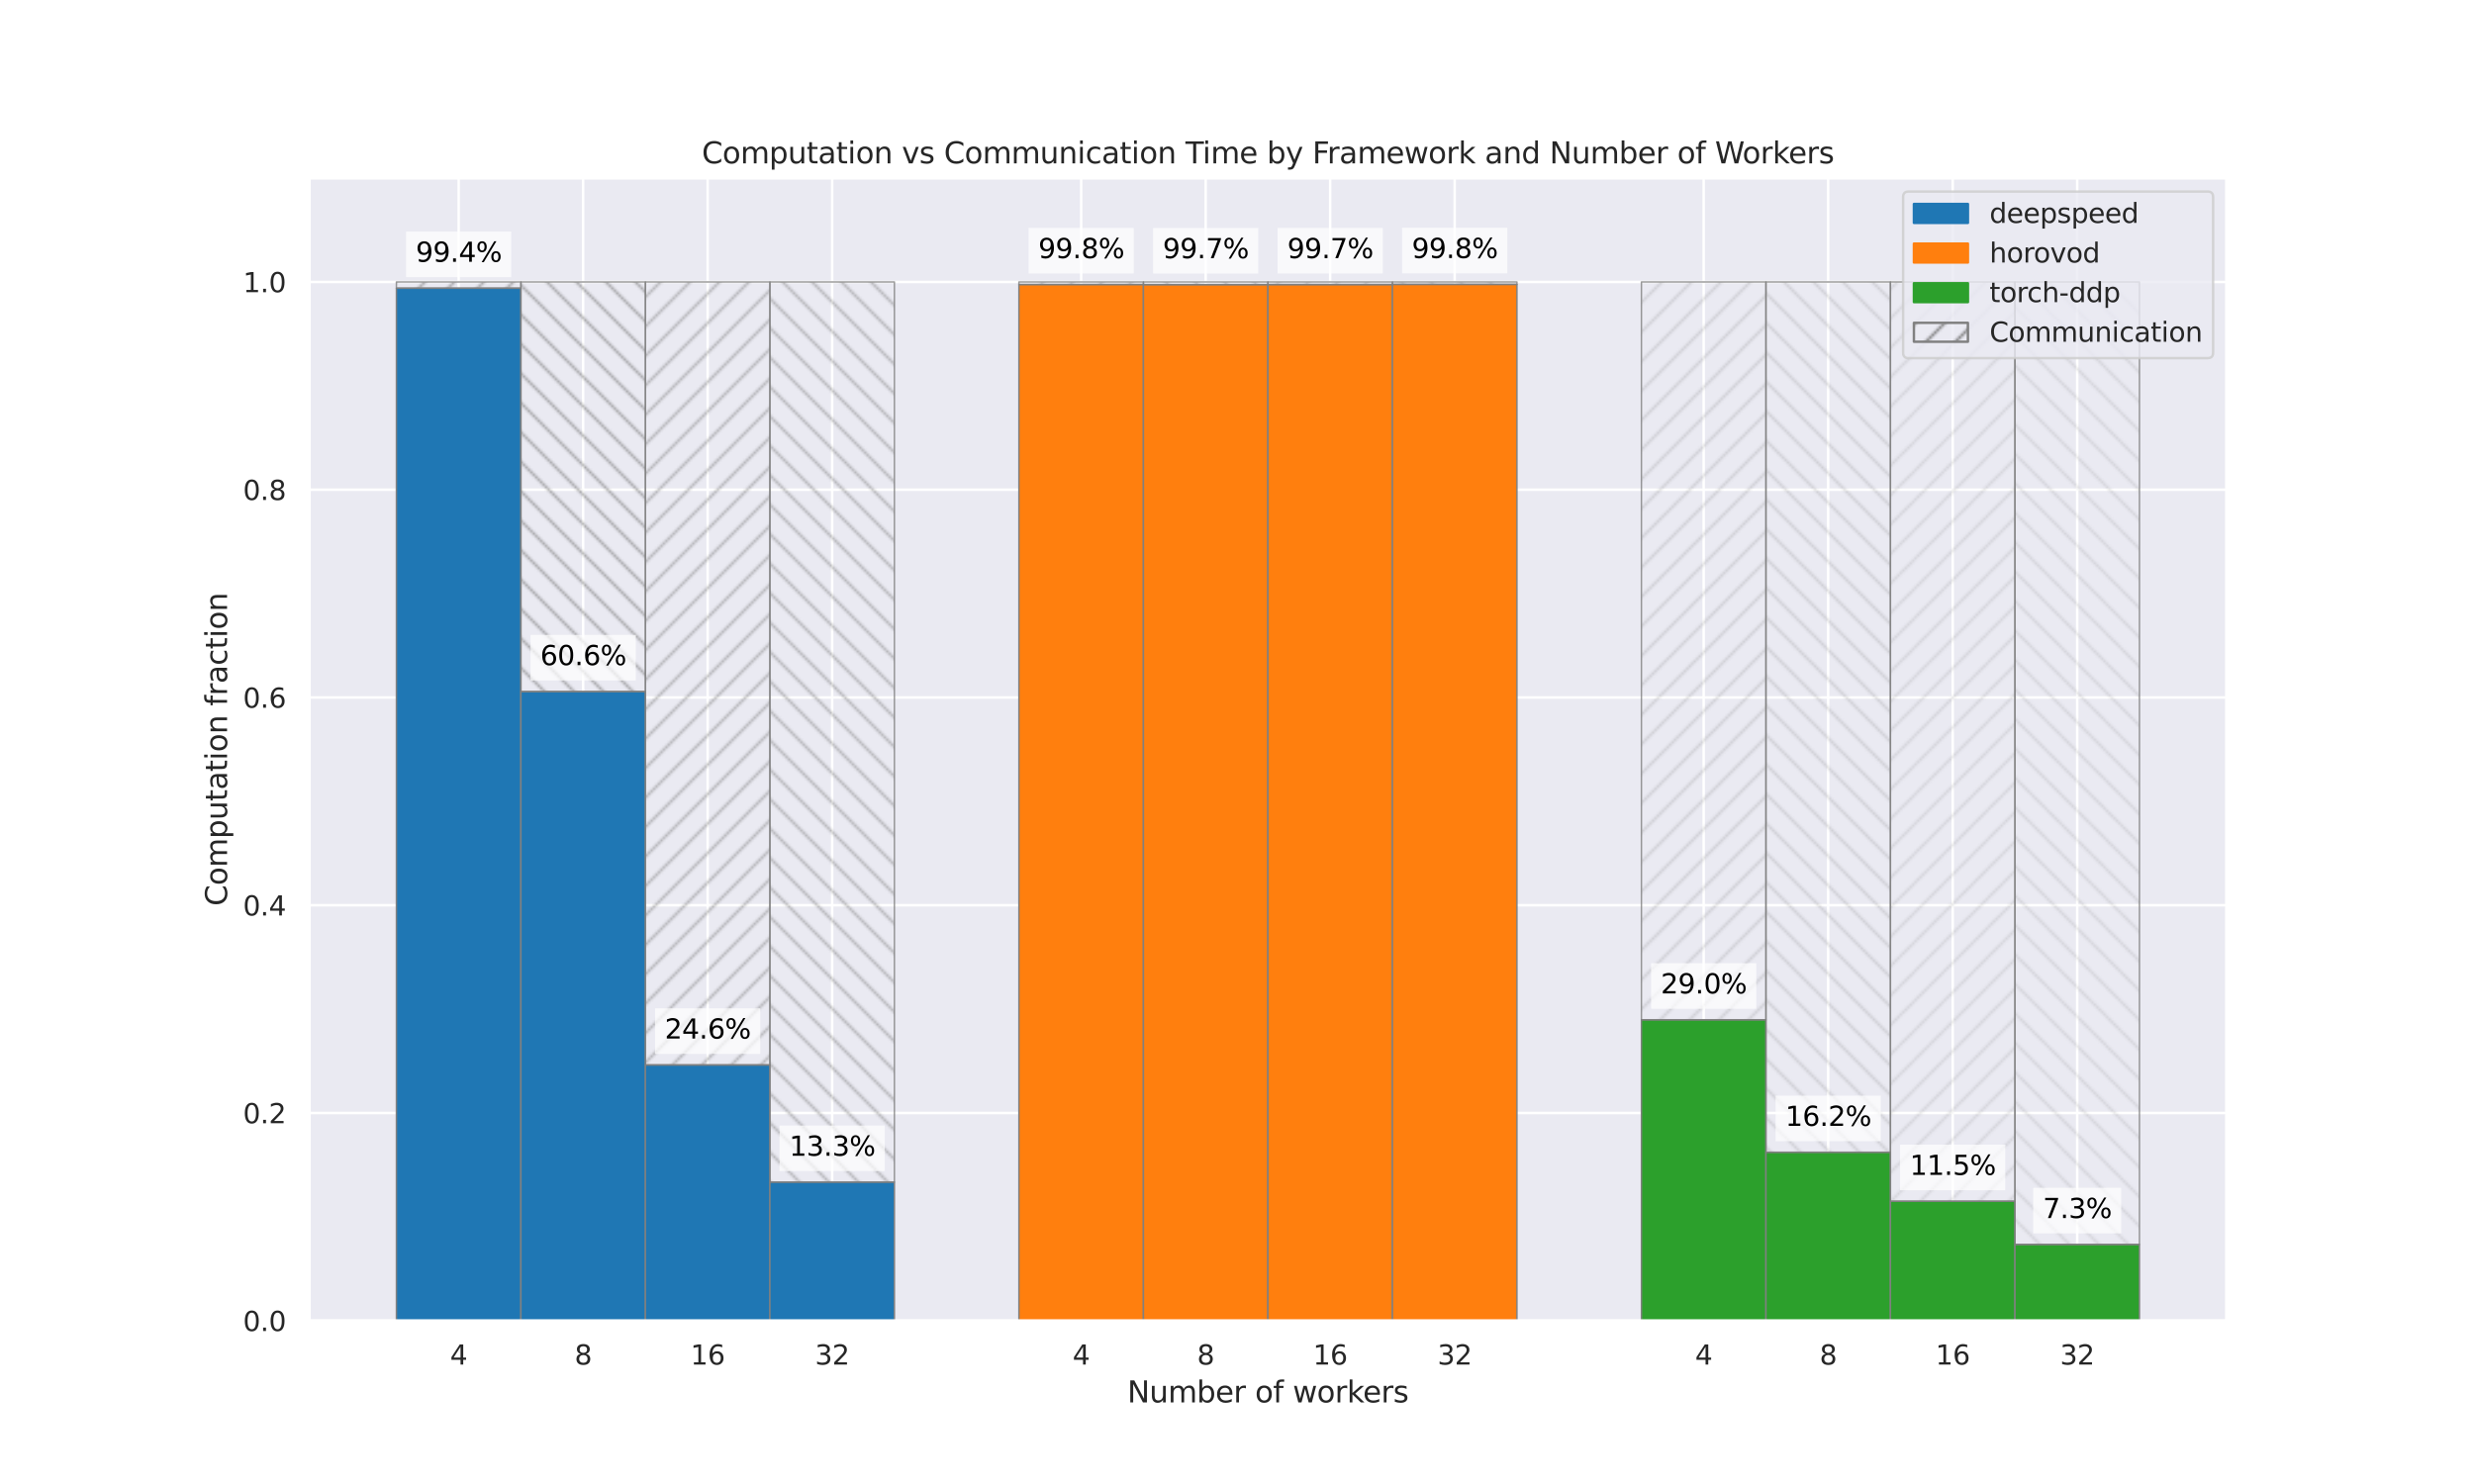 <?xml version="1.0" encoding="utf-8" standalone="no"?>
<!DOCTYPE svg PUBLIC "-//W3C//DTD SVG 1.1//EN"
  "http://www.w3.org/Graphics/SVG/1.1/DTD/svg11.dtd">
<svg xmlns:xlink="http://www.w3.org/1999/xlink" width="1008pt" height="604.8pt" viewBox="0 0 1008 604.8" xmlns="http://www.w3.org/2000/svg" version="1.1">
 <defs>
  <style type="text/css">*{stroke-linejoin: round; stroke-linecap: butt}</style>
 </defs>
 <g id="figure_1">
  <g id="patch_1">
   <path d="M 0 604.8 
L 1008 604.8 
L 1008 0 
L 0 0 
z
" style="fill: #ffffff"/>
  </g>
  <g id="axes_1">
   <g id="patch_2">
    <path d="M 126 538.272 
L 907.2 538.272 
L 907.2 72.576 
L 126 72.576 
z
" style="fill: #eaeaf2"/>
   </g>
   <g id="matplotlib.axis_1">
    <g id="xtick_1">
     <g id="line2d_1">
      <path d="M 186.873 538.272 
L 186.873 72.576 
" clip-path="url(#pf3299a17d9)" style="fill: none; stroke: #ffffff; stroke-linecap: round"/>
     </g>
     <g id="text_1">
      <!-- 4 -->
      <g style="fill: #262626" transform="translate(183.373 556.13) scale(0.11 -0.11)">
       <defs>
        <path id="DejaVuSans-34" d="M 2419 4116 
L 825 1625 
L 2419 1625 
L 2419 4116 
z
M 2253 4666 
L 3047 4666 
L 3047 1625 
L 3713 1625 
L 3713 1100 
L 3047 1100 
L 3047 0 
L 2419 0 
L 2419 1100 
L 313 1100 
L 313 1709 
L 2253 4666 
z
" transform="scale(0.016)"/>
       </defs>
       <use xlink:href="#DejaVuSans-34"/>
      </g>
     </g>
    </g>
    <g id="xtick_2">
     <g id="line2d_2">
      <path d="M 237.6 538.272 
L 237.6 72.576 
" clip-path="url(#pf3299a17d9)" style="fill: none; stroke: #ffffff; stroke-linecap: round"/>
     </g>
     <g id="text_2">
      <!-- 8 -->
      <g style="fill: #262626" transform="translate(234.101 556.13) scale(0.11 -0.11)">
       <defs>
        <path id="DejaVuSans-38" d="M 2034 2216 
Q 1584 2216 1326 1975 
Q 1069 1734 1069 1313 
Q 1069 891 1326 650 
Q 1584 409 2034 409 
Q 2484 409 2743 651 
Q 3003 894 3003 1313 
Q 3003 1734 2745 1975 
Q 2488 2216 2034 2216 
z
M 1403 2484 
Q 997 2584 770 2862 
Q 544 3141 544 3541 
Q 544 4100 942 4425 
Q 1341 4750 2034 4750 
Q 2731 4750 3128 4425 
Q 3525 4100 3525 3541 
Q 3525 3141 3298 2862 
Q 3072 2584 2669 2484 
Q 3125 2378 3379 2068 
Q 3634 1759 3634 1313 
Q 3634 634 3220 271 
Q 2806 -91 2034 -91 
Q 1263 -91 848 271 
Q 434 634 434 1313 
Q 434 1759 690 2068 
Q 947 2378 1403 2484 
z
M 1172 3481 
Q 1172 3119 1398 2916 
Q 1625 2713 2034 2713 
Q 2441 2713 2670 2916 
Q 2900 3119 2900 3481 
Q 2900 3844 2670 4047 
Q 2441 4250 2034 4250 
Q 1625 4250 1398 4047 
Q 1172 3844 1172 3481 
z
" transform="scale(0.016)"/>
       </defs>
       <use xlink:href="#DejaVuSans-38"/>
      </g>
     </g>
    </g>
    <g id="xtick_3">
     <g id="line2d_3">
      <path d="M 288.327 538.272 
L 288.327 72.576 
" clip-path="url(#pf3299a17d9)" style="fill: none; stroke: #ffffff; stroke-linecap: round"/>
     </g>
     <g id="text_3">
      <!-- 16 -->
      <g style="fill: #262626" transform="translate(281.329 556.13) scale(0.11 -0.11)">
       <defs>
        <path id="DejaVuSans-31" d="M 794 531 
L 1825 531 
L 1825 4091 
L 703 3866 
L 703 4441 
L 1819 4666 
L 2450 4666 
L 2450 531 
L 3481 531 
L 3481 0 
L 794 0 
L 794 531 
z
" transform="scale(0.016)"/>
        <path id="DejaVuSans-36" d="M 2113 2584 
Q 1688 2584 1439 2293 
Q 1191 2003 1191 1497 
Q 1191 994 1439 701 
Q 1688 409 2113 409 
Q 2538 409 2786 701 
Q 3034 994 3034 1497 
Q 3034 2003 2786 2293 
Q 2538 2584 2113 2584 
z
M 3366 4563 
L 3366 3988 
Q 3128 4100 2886 4159 
Q 2644 4219 2406 4219 
Q 1781 4219 1451 3797 
Q 1122 3375 1075 2522 
Q 1259 2794 1537 2939 
Q 1816 3084 2150 3084 
Q 2853 3084 3261 2657 
Q 3669 2231 3669 1497 
Q 3669 778 3244 343 
Q 2819 -91 2113 -91 
Q 1303 -91 875 529 
Q 447 1150 447 2328 
Q 447 3434 972 4092 
Q 1497 4750 2381 4750 
Q 2619 4750 2861 4703 
Q 3103 4656 3366 4563 
z
" transform="scale(0.016)"/>
       </defs>
       <use xlink:href="#DejaVuSans-31"/>
       <use xlink:href="#DejaVuSans-36" transform="translate(63.623 0)"/>
      </g>
     </g>
    </g>
    <g id="xtick_4">
     <g id="line2d_4">
      <path d="M 339.055 538.272 
L 339.055 72.576 
" clip-path="url(#pf3299a17d9)" style="fill: none; stroke: #ffffff; stroke-linecap: round"/>
     </g>
     <g id="text_4">
      <!-- 32 -->
      <g style="fill: #262626" transform="translate(332.056 556.13) scale(0.11 -0.11)">
       <defs>
        <path id="DejaVuSans-33" d="M 2597 2516 
Q 3050 2419 3304 2112 
Q 3559 1806 3559 1356 
Q 3559 666 3084 287 
Q 2609 -91 1734 -91 
Q 1441 -91 1130 -33 
Q 819 25 488 141 
L 488 750 
Q 750 597 1062 519 
Q 1375 441 1716 441 
Q 2309 441 2620 675 
Q 2931 909 2931 1356 
Q 2931 1769 2642 2001 
Q 2353 2234 1838 2234 
L 1294 2234 
L 1294 2753 
L 1863 2753 
Q 2328 2753 2575 2939 
Q 2822 3125 2822 3475 
Q 2822 3834 2567 4026 
Q 2313 4219 1838 4219 
Q 1578 4219 1281 4162 
Q 984 4106 628 3988 
L 628 4550 
Q 988 4650 1302 4700 
Q 1616 4750 1894 4750 
Q 2613 4750 3031 4423 
Q 3450 4097 3450 3541 
Q 3450 3153 3228 2886 
Q 3006 2619 2597 2516 
z
" transform="scale(0.016)"/>
        <path id="DejaVuSans-32" d="M 1228 531 
L 3431 531 
L 3431 0 
L 469 0 
L 469 531 
Q 828 903 1448 1529 
Q 2069 2156 2228 2338 
Q 2531 2678 2651 2914 
Q 2772 3150 2772 3378 
Q 2772 3750 2511 3984 
Q 2250 4219 1831 4219 
Q 1534 4219 1204 4116 
Q 875 4013 500 3803 
L 500 4441 
Q 881 4594 1212 4672 
Q 1544 4750 1819 4750 
Q 2544 4750 2975 4387 
Q 3406 4025 3406 3419 
Q 3406 3131 3298 2873 
Q 3191 2616 2906 2266 
Q 2828 2175 2409 1742 
Q 1991 1309 1228 531 
z
" transform="scale(0.016)"/>
       </defs>
       <use xlink:href="#DejaVuSans-33"/>
       <use xlink:href="#DejaVuSans-32" transform="translate(63.623 0)"/>
      </g>
     </g>
    </g>
    <g id="xtick_5">
     <g id="line2d_5">
      <path d="M 440.509 538.272 
L 440.509 72.576 
" clip-path="url(#pf3299a17d9)" style="fill: none; stroke: #ffffff; stroke-linecap: round"/>
     </g>
     <g id="text_5">
      <!-- 4 -->
      <g style="fill: #262626" transform="translate(437.01 556.13) scale(0.11 -0.11)">
       <use xlink:href="#DejaVuSans-34"/>
      </g>
     </g>
    </g>
    <g id="xtick_6">
     <g id="line2d_6">
      <path d="M 491.236 538.272 
L 491.236 72.576 
" clip-path="url(#pf3299a17d9)" style="fill: none; stroke: #ffffff; stroke-linecap: round"/>
     </g>
     <g id="text_6">
      <!-- 8 -->
      <g style="fill: #262626" transform="translate(487.737 556.13) scale(0.11 -0.11)">
       <use xlink:href="#DejaVuSans-38"/>
      </g>
     </g>
    </g>
    <g id="xtick_7">
     <g id="line2d_7">
      <path d="M 541.964 538.272 
L 541.964 72.576 
" clip-path="url(#pf3299a17d9)" style="fill: none; stroke: #ffffff; stroke-linecap: round"/>
     </g>
     <g id="text_7">
      <!-- 16 -->
      <g style="fill: #262626" transform="translate(534.965 556.13) scale(0.11 -0.11)">
       <use xlink:href="#DejaVuSans-31"/>
       <use xlink:href="#DejaVuSans-36" transform="translate(63.623 0)"/>
      </g>
     </g>
    </g>
    <g id="xtick_8">
     <g id="line2d_8">
      <path d="M 592.691 538.272 
L 592.691 72.576 
" clip-path="url(#pf3299a17d9)" style="fill: none; stroke: #ffffff; stroke-linecap: round"/>
     </g>
     <g id="text_8">
      <!-- 32 -->
      <g style="fill: #262626" transform="translate(585.692 556.13) scale(0.11 -0.11)">
       <use xlink:href="#DejaVuSans-33"/>
       <use xlink:href="#DejaVuSans-32" transform="translate(63.623 0)"/>
      </g>
     </g>
    </g>
    <g id="xtick_9">
     <g id="line2d_9">
      <path d="M 694.145 538.272 
L 694.145 72.576 
" clip-path="url(#pf3299a17d9)" style="fill: none; stroke: #ffffff; stroke-linecap: round"/>
     </g>
     <g id="text_9">
      <!-- 4 -->
      <g style="fill: #262626" transform="translate(690.646 556.13) scale(0.11 -0.11)">
       <use xlink:href="#DejaVuSans-34"/>
      </g>
     </g>
    </g>
    <g id="xtick_10">
     <g id="line2d_10">
      <path d="M 744.873 538.272 
L 744.873 72.576 
" clip-path="url(#pf3299a17d9)" style="fill: none; stroke: #ffffff; stroke-linecap: round"/>
     </g>
     <g id="text_10">
      <!-- 8 -->
      <g style="fill: #262626" transform="translate(741.373 556.13) scale(0.11 -0.11)">
       <use xlink:href="#DejaVuSans-38"/>
      </g>
     </g>
    </g>
    <g id="xtick_11">
     <g id="line2d_11">
      <path d="M 795.6 538.272 
L 795.6 72.576 
" clip-path="url(#pf3299a17d9)" style="fill: none; stroke: #ffffff; stroke-linecap: round"/>
     </g>
     <g id="text_11">
      <!-- 16 -->
      <g style="fill: #262626" transform="translate(788.601 556.13) scale(0.11 -0.11)">
       <use xlink:href="#DejaVuSans-31"/>
       <use xlink:href="#DejaVuSans-36" transform="translate(63.623 0)"/>
      </g>
     </g>
    </g>
    <g id="xtick_12">
     <g id="line2d_12">
      <path d="M 846.327 538.272 
L 846.327 72.576 
" clip-path="url(#pf3299a17d9)" style="fill: none; stroke: #ffffff; stroke-linecap: round"/>
     </g>
     <g id="text_12">
      <!-- 32 -->
      <g style="fill: #262626" transform="translate(839.329 556.13) scale(0.11 -0.11)">
       <use xlink:href="#DejaVuSans-33"/>
       <use xlink:href="#DejaVuSans-32" transform="translate(63.623 0)"/>
      </g>
     </g>
    </g>
    <g id="text_13">
     <!-- Number of workers -->
     <g style="fill: #262626" transform="translate(459.314 571.536) scale(0.12 -0.12)">
      <defs>
       <path id="DejaVuSans-4e" d="M 628 4666 
L 1478 4666 
L 3547 763 
L 3547 4666 
L 4159 4666 
L 4159 0 
L 3309 0 
L 1241 3903 
L 1241 0 
L 628 0 
L 628 4666 
z
" transform="scale(0.016)"/>
       <path id="DejaVuSans-75" d="M 544 1381 
L 544 3500 
L 1119 3500 
L 1119 1403 
Q 1119 906 1312 657 
Q 1506 409 1894 409 
Q 2359 409 2629 706 
Q 2900 1003 2900 1516 
L 2900 3500 
L 3475 3500 
L 3475 0 
L 2900 0 
L 2900 538 
Q 2691 219 2414 64 
Q 2138 -91 1772 -91 
Q 1169 -91 856 284 
Q 544 659 544 1381 
z
M 1991 3584 
L 1991 3584 
z
" transform="scale(0.016)"/>
       <path id="DejaVuSans-6d" d="M 3328 2828 
Q 3544 3216 3844 3400 
Q 4144 3584 4550 3584 
Q 5097 3584 5394 3201 
Q 5691 2819 5691 2113 
L 5691 0 
L 5113 0 
L 5113 2094 
Q 5113 2597 4934 2840 
Q 4756 3084 4391 3084 
Q 3944 3084 3684 2787 
Q 3425 2491 3425 1978 
L 3425 0 
L 2847 0 
L 2847 2094 
Q 2847 2600 2669 2842 
Q 2491 3084 2119 3084 
Q 1678 3084 1418 2786 
Q 1159 2488 1159 1978 
L 1159 0 
L 581 0 
L 581 3500 
L 1159 3500 
L 1159 2956 
Q 1356 3278 1631 3431 
Q 1906 3584 2284 3584 
Q 2666 3584 2933 3390 
Q 3200 3197 3328 2828 
z
" transform="scale(0.016)"/>
       <path id="DejaVuSans-62" d="M 3116 1747 
Q 3116 2381 2855 2742 
Q 2594 3103 2138 3103 
Q 1681 3103 1420 2742 
Q 1159 2381 1159 1747 
Q 1159 1113 1420 752 
Q 1681 391 2138 391 
Q 2594 391 2855 752 
Q 3116 1113 3116 1747 
z
M 1159 2969 
Q 1341 3281 1617 3432 
Q 1894 3584 2278 3584 
Q 2916 3584 3314 3078 
Q 3713 2572 3713 1747 
Q 3713 922 3314 415 
Q 2916 -91 2278 -91 
Q 1894 -91 1617 61 
Q 1341 213 1159 525 
L 1159 0 
L 581 0 
L 581 4863 
L 1159 4863 
L 1159 2969 
z
" transform="scale(0.016)"/>
       <path id="DejaVuSans-65" d="M 3597 1894 
L 3597 1613 
L 953 1613 
Q 991 1019 1311 708 
Q 1631 397 2203 397 
Q 2534 397 2845 478 
Q 3156 559 3463 722 
L 3463 178 
Q 3153 47 2828 -22 
Q 2503 -91 2169 -91 
Q 1331 -91 842 396 
Q 353 884 353 1716 
Q 353 2575 817 3079 
Q 1281 3584 2069 3584 
Q 2775 3584 3186 3129 
Q 3597 2675 3597 1894 
z
M 3022 2063 
Q 3016 2534 2758 2815 
Q 2500 3097 2075 3097 
Q 1594 3097 1305 2825 
Q 1016 2553 972 2059 
L 3022 2063 
z
" transform="scale(0.016)"/>
       <path id="DejaVuSans-72" d="M 2631 2963 
Q 2534 3019 2420 3045 
Q 2306 3072 2169 3072 
Q 1681 3072 1420 2755 
Q 1159 2438 1159 1844 
L 1159 0 
L 581 0 
L 581 3500 
L 1159 3500 
L 1159 2956 
Q 1341 3275 1631 3429 
Q 1922 3584 2338 3584 
Q 2397 3584 2469 3576 
Q 2541 3569 2628 3553 
L 2631 2963 
z
" transform="scale(0.016)"/>
       <path id="DejaVuSans-20" transform="scale(0.016)"/>
       <path id="DejaVuSans-6f" d="M 1959 3097 
Q 1497 3097 1228 2736 
Q 959 2375 959 1747 
Q 959 1119 1226 758 
Q 1494 397 1959 397 
Q 2419 397 2687 759 
Q 2956 1122 2956 1747 
Q 2956 2369 2687 2733 
Q 2419 3097 1959 3097 
z
M 1959 3584 
Q 2709 3584 3137 3096 
Q 3566 2609 3566 1747 
Q 3566 888 3137 398 
Q 2709 -91 1959 -91 
Q 1206 -91 779 398 
Q 353 888 353 1747 
Q 353 2609 779 3096 
Q 1206 3584 1959 3584 
z
" transform="scale(0.016)"/>
       <path id="DejaVuSans-66" d="M 2375 4863 
L 2375 4384 
L 1825 4384 
Q 1516 4384 1395 4259 
Q 1275 4134 1275 3809 
L 1275 3500 
L 2222 3500 
L 2222 3053 
L 1275 3053 
L 1275 0 
L 697 0 
L 697 3053 
L 147 3053 
L 147 3500 
L 697 3500 
L 697 3744 
Q 697 4328 969 4595 
Q 1241 4863 1831 4863 
L 2375 4863 
z
" transform="scale(0.016)"/>
       <path id="DejaVuSans-77" d="M 269 3500 
L 844 3500 
L 1563 769 
L 2278 3500 
L 2956 3500 
L 3675 769 
L 4391 3500 
L 4966 3500 
L 4050 0 
L 3372 0 
L 2619 2869 
L 1863 0 
L 1184 0 
L 269 3500 
z
" transform="scale(0.016)"/>
       <path id="DejaVuSans-6b" d="M 581 4863 
L 1159 4863 
L 1159 1991 
L 2875 3500 
L 3609 3500 
L 1753 1863 
L 3688 0 
L 2938 0 
L 1159 1709 
L 1159 0 
L 581 0 
L 581 4863 
z
" transform="scale(0.016)"/>
       <path id="DejaVuSans-73" d="M 2834 3397 
L 2834 2853 
Q 2591 2978 2328 3040 
Q 2066 3103 1784 3103 
Q 1356 3103 1142 2972 
Q 928 2841 928 2578 
Q 928 2378 1081 2264 
Q 1234 2150 1697 2047 
L 1894 2003 
Q 2506 1872 2764 1633 
Q 3022 1394 3022 966 
Q 3022 478 2636 193 
Q 2250 -91 1575 -91 
Q 1294 -91 989 -36 
Q 684 19 347 128 
L 347 722 
Q 666 556 975 473 
Q 1284 391 1588 391 
Q 1994 391 2212 530 
Q 2431 669 2431 922 
Q 2431 1156 2273 1281 
Q 2116 1406 1581 1522 
L 1381 1569 
Q 847 1681 609 1914 
Q 372 2147 372 2553 
Q 372 3047 722 3315 
Q 1072 3584 1716 3584 
Q 2034 3584 2315 3537 
Q 2597 3491 2834 3397 
z
" transform="scale(0.016)"/>
      </defs>
      <use xlink:href="#DejaVuSans-4e"/>
      <use xlink:href="#DejaVuSans-75" transform="translate(74.805 0)"/>
      <use xlink:href="#DejaVuSans-6d" transform="translate(138.184 0)"/>
      <use xlink:href="#DejaVuSans-62" transform="translate(235.596 0)"/>
      <use xlink:href="#DejaVuSans-65" transform="translate(299.072 0)"/>
      <use xlink:href="#DejaVuSans-72" transform="translate(360.596 0)"/>
      <use xlink:href="#DejaVuSans-20" transform="translate(401.709 0)"/>
      <use xlink:href="#DejaVuSans-6f" transform="translate(433.496 0)"/>
      <use xlink:href="#DejaVuSans-66" transform="translate(494.678 0)"/>
      <use xlink:href="#DejaVuSans-20" transform="translate(529.883 0)"/>
      <use xlink:href="#DejaVuSans-77" transform="translate(561.67 0)"/>
      <use xlink:href="#DejaVuSans-6f" transform="translate(643.457 0)"/>
      <use xlink:href="#DejaVuSans-72" transform="translate(704.639 0)"/>
      <use xlink:href="#DejaVuSans-6b" transform="translate(745.752 0)"/>
      <use xlink:href="#DejaVuSans-65" transform="translate(800.037 0)"/>
      <use xlink:href="#DejaVuSans-72" transform="translate(861.561 0)"/>
      <use xlink:href="#DejaVuSans-73" transform="translate(902.674 0)"/>
     </g>
    </g>
   </g>
   <g id="matplotlib.axis_2">
    <g id="ytick_1">
     <g id="line2d_13">
      <path d="M 126 538.272 
L 907.2 538.272 
" clip-path="url(#pf3299a17d9)" style="fill: none; stroke: #ffffff; stroke-linecap: round"/>
     </g>
     <g id="text_14">
      <!-- 0.0 -->
      <g style="fill: #262626" transform="translate(99.007 542.451) scale(0.11 -0.11)">
       <defs>
        <path id="DejaVuSans-30" d="M 2034 4250 
Q 1547 4250 1301 3770 
Q 1056 3291 1056 2328 
Q 1056 1369 1301 889 
Q 1547 409 2034 409 
Q 2525 409 2770 889 
Q 3016 1369 3016 2328 
Q 3016 3291 2770 3770 
Q 2525 4250 2034 4250 
z
M 2034 4750 
Q 2819 4750 3233 4129 
Q 3647 3509 3647 2328 
Q 3647 1150 3233 529 
Q 2819 -91 2034 -91 
Q 1250 -91 836 529 
Q 422 1150 422 2328 
Q 422 3509 836 4129 
Q 1250 4750 2034 4750 
z
" transform="scale(0.016)"/>
        <path id="DejaVuSans-2e" d="M 684 794 
L 1344 794 
L 1344 0 
L 684 0 
L 684 794 
z
" transform="scale(0.016)"/>
       </defs>
       <use xlink:href="#DejaVuSans-30"/>
       <use xlink:href="#DejaVuSans-2e" transform="translate(63.623 0)"/>
       <use xlink:href="#DejaVuSans-30" transform="translate(95.41 0)"/>
      </g>
     </g>
    </g>
    <g id="ytick_2">
     <g id="line2d_14">
      <path d="M 126 453.6 
L 907.2 453.6 
" clip-path="url(#pf3299a17d9)" style="fill: none; stroke: #ffffff; stroke-linecap: round"/>
     </g>
     <g id="text_15">
      <!-- 0.2 -->
      <g style="fill: #262626" transform="translate(99.007 457.779) scale(0.11 -0.11)">
       <use xlink:href="#DejaVuSans-30"/>
       <use xlink:href="#DejaVuSans-2e" transform="translate(63.623 0)"/>
       <use xlink:href="#DejaVuSans-32" transform="translate(95.41 0)"/>
      </g>
     </g>
    </g>
    <g id="ytick_3">
     <g id="line2d_15">
      <path d="M 126 368.928 
L 907.2 368.928 
" clip-path="url(#pf3299a17d9)" style="fill: none; stroke: #ffffff; stroke-linecap: round"/>
     </g>
     <g id="text_16">
      <!-- 0.4 -->
      <g style="fill: #262626" transform="translate(99.007 373.107) scale(0.11 -0.11)">
       <use xlink:href="#DejaVuSans-30"/>
       <use xlink:href="#DejaVuSans-2e" transform="translate(63.623 0)"/>
       <use xlink:href="#DejaVuSans-34" transform="translate(95.41 0)"/>
      </g>
     </g>
    </g>
    <g id="ytick_4">
     <g id="line2d_16">
      <path d="M 126 284.256 
L 907.2 284.256 
" clip-path="url(#pf3299a17d9)" style="fill: none; stroke: #ffffff; stroke-linecap: round"/>
     </g>
     <g id="text_17">
      <!-- 0.6 -->
      <g style="fill: #262626" transform="translate(99.007 288.435) scale(0.11 -0.11)">
       <use xlink:href="#DejaVuSans-30"/>
       <use xlink:href="#DejaVuSans-2e" transform="translate(63.623 0)"/>
       <use xlink:href="#DejaVuSans-36" transform="translate(95.41 0)"/>
      </g>
     </g>
    </g>
    <g id="ytick_5">
     <g id="line2d_17">
      <path d="M 126 199.584 
L 907.2 199.584 
" clip-path="url(#pf3299a17d9)" style="fill: none; stroke: #ffffff; stroke-linecap: round"/>
     </g>
     <g id="text_18">
      <!-- 0.8 -->
      <g style="fill: #262626" transform="translate(99.007 203.763) scale(0.11 -0.11)">
       <use xlink:href="#DejaVuSans-30"/>
       <use xlink:href="#DejaVuSans-2e" transform="translate(63.623 0)"/>
       <use xlink:href="#DejaVuSans-38" transform="translate(95.41 0)"/>
      </g>
     </g>
    </g>
    <g id="ytick_6">
     <g id="line2d_18">
      <path d="M 126 114.912 
L 907.2 114.912 
" clip-path="url(#pf3299a17d9)" style="fill: none; stroke: #ffffff; stroke-linecap: round"/>
     </g>
     <g id="text_19">
      <!-- 1.0 -->
      <g style="fill: #262626" transform="translate(99.007 119.091) scale(0.11 -0.11)">
       <use xlink:href="#DejaVuSans-31"/>
       <use xlink:href="#DejaVuSans-2e" transform="translate(63.623 0)"/>
       <use xlink:href="#DejaVuSans-30" transform="translate(95.41 0)"/>
      </g>
     </g>
    </g>
    <g id="text_20">
     <!-- Computation fraction -->
     <g style="fill: #262626" transform="translate(92.511 369.217) rotate(-90) scale(0.12 -0.12)">
      <defs>
       <path id="DejaVuSans-43" d="M 4122 4306 
L 4122 3641 
Q 3803 3938 3442 4084 
Q 3081 4231 2675 4231 
Q 1875 4231 1450 3742 
Q 1025 3253 1025 2328 
Q 1025 1406 1450 917 
Q 1875 428 2675 428 
Q 3081 428 3442 575 
Q 3803 722 4122 1019 
L 4122 359 
Q 3791 134 3420 21 
Q 3050 -91 2638 -91 
Q 1578 -91 968 557 
Q 359 1206 359 2328 
Q 359 3453 968 4101 
Q 1578 4750 2638 4750 
Q 3056 4750 3426 4639 
Q 3797 4528 4122 4306 
z
" transform="scale(0.016)"/>
       <path id="DejaVuSans-70" d="M 1159 525 
L 1159 -1331 
L 581 -1331 
L 581 3500 
L 1159 3500 
L 1159 2969 
Q 1341 3281 1617 3432 
Q 1894 3584 2278 3584 
Q 2916 3584 3314 3078 
Q 3713 2572 3713 1747 
Q 3713 922 3314 415 
Q 2916 -91 2278 -91 
Q 1894 -91 1617 61 
Q 1341 213 1159 525 
z
M 3116 1747 
Q 3116 2381 2855 2742 
Q 2594 3103 2138 3103 
Q 1681 3103 1420 2742 
Q 1159 2381 1159 1747 
Q 1159 1113 1420 752 
Q 1681 391 2138 391 
Q 2594 391 2855 752 
Q 3116 1113 3116 1747 
z
" transform="scale(0.016)"/>
       <path id="DejaVuSans-74" d="M 1172 4494 
L 1172 3500 
L 2356 3500 
L 2356 3053 
L 1172 3053 
L 1172 1153 
Q 1172 725 1289 603 
Q 1406 481 1766 481 
L 2356 481 
L 2356 0 
L 1766 0 
Q 1100 0 847 248 
Q 594 497 594 1153 
L 594 3053 
L 172 3053 
L 172 3500 
L 594 3500 
L 594 4494 
L 1172 4494 
z
" transform="scale(0.016)"/>
       <path id="DejaVuSans-61" d="M 2194 1759 
Q 1497 1759 1228 1600 
Q 959 1441 959 1056 
Q 959 750 1161 570 
Q 1363 391 1709 391 
Q 2188 391 2477 730 
Q 2766 1069 2766 1631 
L 2766 1759 
L 2194 1759 
z
M 3341 1997 
L 3341 0 
L 2766 0 
L 2766 531 
Q 2569 213 2275 61 
Q 1981 -91 1556 -91 
Q 1019 -91 701 211 
Q 384 513 384 1019 
Q 384 1609 779 1909 
Q 1175 2209 1959 2209 
L 2766 2209 
L 2766 2266 
Q 2766 2663 2505 2880 
Q 2244 3097 1772 3097 
Q 1472 3097 1187 3025 
Q 903 2953 641 2809 
L 641 3341 
Q 956 3463 1253 3523 
Q 1550 3584 1831 3584 
Q 2591 3584 2966 3190 
Q 3341 2797 3341 1997 
z
" transform="scale(0.016)"/>
       <path id="DejaVuSans-69" d="M 603 3500 
L 1178 3500 
L 1178 0 
L 603 0 
L 603 3500 
z
M 603 4863 
L 1178 4863 
L 1178 4134 
L 603 4134 
L 603 4863 
z
" transform="scale(0.016)"/>
       <path id="DejaVuSans-6e" d="M 3513 2113 
L 3513 0 
L 2938 0 
L 2938 2094 
Q 2938 2591 2744 2837 
Q 2550 3084 2163 3084 
Q 1697 3084 1428 2787 
Q 1159 2491 1159 1978 
L 1159 0 
L 581 0 
L 581 3500 
L 1159 3500 
L 1159 2956 
Q 1366 3272 1645 3428 
Q 1925 3584 2291 3584 
Q 2894 3584 3203 3211 
Q 3513 2838 3513 2113 
z
" transform="scale(0.016)"/>
       <path id="DejaVuSans-63" d="M 3122 3366 
L 3122 2828 
Q 2878 2963 2633 3030 
Q 2388 3097 2138 3097 
Q 1578 3097 1268 2742 
Q 959 2388 959 1747 
Q 959 1106 1268 751 
Q 1578 397 2138 397 
Q 2388 397 2633 464 
Q 2878 531 3122 666 
L 3122 134 
Q 2881 22 2623 -34 
Q 2366 -91 2075 -91 
Q 1284 -91 818 406 
Q 353 903 353 1747 
Q 353 2603 823 3093 
Q 1294 3584 2113 3584 
Q 2378 3584 2631 3529 
Q 2884 3475 3122 3366 
z
" transform="scale(0.016)"/>
      </defs>
      <use xlink:href="#DejaVuSans-43"/>
      <use xlink:href="#DejaVuSans-6f" transform="translate(69.824 0)"/>
      <use xlink:href="#DejaVuSans-6d" transform="translate(131.006 0)"/>
      <use xlink:href="#DejaVuSans-70" transform="translate(228.418 0)"/>
      <use xlink:href="#DejaVuSans-75" transform="translate(291.895 0)"/>
      <use xlink:href="#DejaVuSans-74" transform="translate(355.273 0)"/>
      <use xlink:href="#DejaVuSans-61" transform="translate(394.482 0)"/>
      <use xlink:href="#DejaVuSans-74" transform="translate(455.762 0)"/>
      <use xlink:href="#DejaVuSans-69" transform="translate(494.971 0)"/>
      <use xlink:href="#DejaVuSans-6f" transform="translate(522.754 0)"/>
      <use xlink:href="#DejaVuSans-6e" transform="translate(583.936 0)"/>
      <use xlink:href="#DejaVuSans-20" transform="translate(647.314 0)"/>
      <use xlink:href="#DejaVuSans-66" transform="translate(679.102 0)"/>
      <use xlink:href="#DejaVuSans-72" transform="translate(714.307 0)"/>
      <use xlink:href="#DejaVuSans-61" transform="translate(755.42 0)"/>
      <use xlink:href="#DejaVuSans-63" transform="translate(816.699 0)"/>
      <use xlink:href="#DejaVuSans-74" transform="translate(871.68 0)"/>
      <use xlink:href="#DejaVuSans-69" transform="translate(910.889 0)"/>
      <use xlink:href="#DejaVuSans-6f" transform="translate(938.672 0)"/>
      <use xlink:href="#DejaVuSans-6e" transform="translate(999.854 0)"/>
     </g>
    </g>
   </g>
   <g id="patch_3">
    <path d="M 161.509 538.272 
L 212.236 538.272 
L 212.236 117.449 
L 161.509 117.449 
z
" clip-path="url(#pf3299a17d9)" style="fill: #1f77b4; stroke: #808080; stroke-width: 0.6; stroke-linejoin: miter"/>
   </g>
   <g id="patch_4">
    <path d="M 161.509 117.449 
L 212.236 117.449 
L 212.236 114.912 
L 161.509 114.912 
z
" clip-path="url(#pf3299a17d9)" style="fill: url(#hc0fafb3826); opacity: 0.8; stroke: #808080; stroke-width: 0.6; stroke-linejoin: miter"/>
   </g>
   <g id="patch_5">
    <path d="M 212.236 538.272 
L 262.964 538.272 
L 262.964 281.828 
L 212.236 281.828 
z
" clip-path="url(#pf3299a17d9)" style="fill: #1f77b4; stroke: #808080; stroke-width: 0.6; stroke-linejoin: miter"/>
   </g>
   <g id="patch_6">
    <path d="M 212.236 281.828 
L 262.964 281.828 
L 262.964 114.912 
L 212.236 114.912 
z
" clip-path="url(#pf3299a17d9)" style="fill: url(#hc7e9fa22f5); opacity: 0.8; stroke: #808080; stroke-width: 0.6; stroke-linejoin: miter"/>
   </g>
   <g id="patch_7">
    <path d="M 262.964 538.272 
L 313.691 538.272 
L 313.691 434.015 
L 262.964 434.015 
z
" clip-path="url(#pf3299a17d9)" style="fill: #1f77b4; stroke: #808080; stroke-width: 0.6; stroke-linejoin: miter"/>
   </g>
   <g id="patch_8">
    <path d="M 262.964 434.015 
L 313.691 434.015 
L 313.691 114.912 
L 262.964 114.912 
z
" clip-path="url(#pf3299a17d9)" style="fill: url(#hc0fafb3826); opacity: 0.8; stroke: #808080; stroke-width: 0.6; stroke-linejoin: miter"/>
   </g>
   <g id="patch_9">
    <path d="M 313.691 538.272 
L 364.418 538.272 
L 364.418 481.778 
L 313.691 481.778 
z
" clip-path="url(#pf3299a17d9)" style="fill: #1f77b4; stroke: #808080; stroke-width: 0.6; stroke-linejoin: miter"/>
   </g>
   <g id="patch_10">
    <path d="M 313.691 481.778 
L 364.418 481.778 
L 364.418 114.912 
L 313.691 114.912 
z
" clip-path="url(#pf3299a17d9)" style="fill: url(#hc7e9fa22f5); opacity: 0.8; stroke: #808080; stroke-width: 0.6; stroke-linejoin: miter"/>
   </g>
   <g id="patch_11">
    <path d="M 415.145 538.272 
L 465.873 538.272 
L 465.873 115.967 
L 415.145 115.967 
z
" clip-path="url(#pf3299a17d9)" style="fill: #ff7f0e; stroke: #808080; stroke-width: 0.6; stroke-linejoin: miter"/>
   </g>
   <g id="patch_12">
    <path d="M 415.145 115.967 
L 465.873 115.967 
L 465.873 114.912 
L 415.145 114.912 
z
" clip-path="url(#pf3299a17d9)" style="fill: url(#hc0fafb3826); opacity: 0.8; stroke: #808080; stroke-width: 0.6; stroke-linejoin: miter"/>
   </g>
   <g id="patch_13">
    <path d="M 465.873 538.272 
L 516.6 538.272 
L 516.6 115.999 
L 465.873 115.999 
z
" clip-path="url(#pf3299a17d9)" style="fill: #ff7f0e; stroke: #808080; stroke-width: 0.6; stroke-linejoin: miter"/>
   </g>
   <g id="patch_14">
    <path d="M 465.873 115.999 
L 516.6 115.999 
L 516.6 114.912 
L 465.873 114.912 
z
" clip-path="url(#pf3299a17d9)" style="fill: url(#hc7e9fa22f5); opacity: 0.8; stroke: #808080; stroke-width: 0.6; stroke-linejoin: miter"/>
   </g>
   <g id="patch_15">
    <path d="M 516.6 538.272 
L 567.327 538.272 
L 567.327 115.972 
L 516.6 115.972 
z
" clip-path="url(#pf3299a17d9)" style="fill: #ff7f0e; stroke: #808080; stroke-width: 0.6; stroke-linejoin: miter"/>
   </g>
   <g id="patch_16">
    <path d="M 516.6 115.972 
L 567.327 115.972 
L 567.327 114.912 
L 516.6 114.912 
z
" clip-path="url(#pf3299a17d9)" style="fill: url(#hc0fafb3826); opacity: 0.8; stroke: #808080; stroke-width: 0.6; stroke-linejoin: miter"/>
   </g>
   <g id="patch_17">
    <path d="M 567.327 538.272 
L 618.055 538.272 
L 618.055 115.914 
L 567.327 115.914 
z
" clip-path="url(#pf3299a17d9)" style="fill: #ff7f0e; stroke: #808080; stroke-width: 0.6; stroke-linejoin: miter"/>
   </g>
   <g id="patch_18">
    <path d="M 567.327 115.914 
L 618.055 115.914 
L 618.055 114.912 
L 567.327 114.912 
z
" clip-path="url(#pf3299a17d9)" style="fill: url(#hc7e9fa22f5); opacity: 0.8; stroke: #808080; stroke-width: 0.6; stroke-linejoin: miter"/>
   </g>
   <g id="patch_19">
    <path d="M 668.782 538.272 
L 719.509 538.272 
L 719.509 415.629 
L 668.782 415.629 
z
" clip-path="url(#pf3299a17d9)" style="fill: #2ca02c; stroke: #808080; stroke-width: 0.6; stroke-linejoin: miter"/>
   </g>
   <g id="patch_20">
    <path d="M 668.782 415.629 
L 719.509 415.629 
L 719.509 114.912 
L 668.782 114.912 
z
" clip-path="url(#pf3299a17d9)" style="fill: url(#hc0fafb3826); opacity: 0.8; stroke: #808080; stroke-width: 0.6; stroke-linejoin: miter"/>
   </g>
   <g id="patch_21">
    <path d="M 719.509 538.272 
L 770.236 538.272 
L 770.236 469.597 
L 719.509 469.597 
z
" clip-path="url(#pf3299a17d9)" style="fill: #2ca02c; stroke: #808080; stroke-width: 0.6; stroke-linejoin: miter"/>
   </g>
   <g id="patch_22">
    <path d="M 719.509 469.597 
L 770.236 469.597 
L 770.236 114.912 
L 719.509 114.912 
z
" clip-path="url(#pf3299a17d9)" style="fill: url(#hc7e9fa22f5); opacity: 0.8; stroke: #808080; stroke-width: 0.6; stroke-linejoin: miter"/>
   </g>
   <g id="patch_23">
    <path d="M 770.236 538.272 
L 820.964 538.272 
L 820.964 489.577 
L 770.236 489.577 
z
" clip-path="url(#pf3299a17d9)" style="fill: #2ca02c; stroke: #808080; stroke-width: 0.6; stroke-linejoin: miter"/>
   </g>
   <g id="patch_24">
    <path d="M 770.236 489.577 
L 820.964 489.577 
L 820.964 114.912 
L 770.236 114.912 
z
" clip-path="url(#pf3299a17d9)" style="fill: url(#hc0fafb3826); opacity: 0.8; stroke: #808080; stroke-width: 0.6; stroke-linejoin: miter"/>
   </g>
   <g id="patch_25">
    <path d="M 820.964 538.272 
L 871.691 538.272 
L 871.691 507.167 
L 820.964 507.167 
z
" clip-path="url(#pf3299a17d9)" style="fill: #2ca02c; stroke: #808080; stroke-width: 0.6; stroke-linejoin: miter"/>
   </g>
   <g id="patch_26">
    <path d="M 820.964 507.167 
L 871.691 507.167 
L 871.691 114.912 
L 820.964 114.912 
z
" clip-path="url(#pf3299a17d9)" style="fill: url(#hc7e9fa22f5); opacity: 0.8; stroke: #808080; stroke-width: 0.6; stroke-linejoin: miter"/>
   </g>
   <g id="patch_27">
    <path d="M 126 538.272 
L 126 72.576 
" style="fill: none; stroke: #ffffff; stroke-width: 1.25; stroke-linejoin: miter; stroke-linecap: square"/>
   </g>
   <g id="patch_28">
    <path d="M 907.2 538.272 
L 907.2 72.576 
" style="fill: none; stroke: #ffffff; stroke-width: 1.25; stroke-linejoin: miter; stroke-linecap: square"/>
   </g>
   <g id="patch_29">
    <path d="M 126 538.272 
L 907.2 538.272 
" style="fill: none; stroke: #ffffff; stroke-width: 1.25; stroke-linejoin: miter; stroke-linecap: square"/>
   </g>
   <g id="patch_30">
    <path d="M 126 72.576 
L 907.2 72.576 
" style="fill: none; stroke: #ffffff; stroke-width: 1.25; stroke-linejoin: miter; stroke-linecap: square"/>
   </g>
   <g id="text_21">
    <g id="patch_31">
     <path d="M 165.441 112.942 
L 208.305 112.942 
L 208.305 94.376 
L 165.441 94.376 
z
" style="fill: #ffffff; opacity: 0.7"/>
    </g>
    <!-- 99.4% -->
    <g transform="translate(169.401 106.695) scale(0.11 -0.11)">
     <defs>
      <path id="DejaVuSans-39" d="M 703 97 
L 703 672 
Q 941 559 1184 500 
Q 1428 441 1663 441 
Q 2288 441 2617 861 
Q 2947 1281 2994 2138 
Q 2813 1869 2534 1725 
Q 2256 1581 1919 1581 
Q 1219 1581 811 2004 
Q 403 2428 403 3163 
Q 403 3881 828 4315 
Q 1253 4750 1959 4750 
Q 2769 4750 3195 4129 
Q 3622 3509 3622 2328 
Q 3622 1225 3098 567 
Q 2575 -91 1691 -91 
Q 1453 -91 1209 -44 
Q 966 3 703 97 
z
M 1959 2075 
Q 2384 2075 2632 2365 
Q 2881 2656 2881 3163 
Q 2881 3666 2632 3958 
Q 2384 4250 1959 4250 
Q 1534 4250 1286 3958 
Q 1038 3666 1038 3163 
Q 1038 2656 1286 2365 
Q 1534 2075 1959 2075 
z
" transform="scale(0.016)"/>
      <path id="DejaVuSans-25" d="M 4653 2053 
Q 4381 2053 4226 1822 
Q 4072 1591 4072 1178 
Q 4072 772 4226 539 
Q 4381 306 4653 306 
Q 4919 306 5073 539 
Q 5228 772 5228 1178 
Q 5228 1588 5073 1820 
Q 4919 2053 4653 2053 
z
M 4653 2450 
Q 5147 2450 5437 2106 
Q 5728 1763 5728 1178 
Q 5728 594 5436 251 
Q 5144 -91 4653 -91 
Q 4153 -91 3862 251 
Q 3572 594 3572 1178 
Q 3572 1766 3864 2108 
Q 4156 2450 4653 2450 
z
M 1428 4353 
Q 1159 4353 1004 4120 
Q 850 3888 850 3481 
Q 850 3069 1003 2837 
Q 1156 2606 1428 2606 
Q 1700 2606 1854 2837 
Q 2009 3069 2009 3481 
Q 2009 3884 1853 4118 
Q 1697 4353 1428 4353 
z
M 4250 4750 
L 4750 4750 
L 1831 -91 
L 1331 -91 
L 4250 4750 
z
M 1428 4750 
Q 1922 4750 2215 4408 
Q 2509 4066 2509 3481 
Q 2509 2891 2217 2550 
Q 1925 2209 1428 2209 
Q 931 2209 642 2551 
Q 353 2894 353 3481 
Q 353 4063 643 4406 
Q 934 4750 1428 4750 
z
" transform="scale(0.016)"/>
     </defs>
     <use xlink:href="#DejaVuSans-39"/>
     <use xlink:href="#DejaVuSans-39" transform="translate(63.623 0)"/>
     <use xlink:href="#DejaVuSans-2e" transform="translate(127.246 0)"/>
     <use xlink:href="#DejaVuSans-34" transform="translate(159.033 0)"/>
     <use xlink:href="#DejaVuSans-25" transform="translate(222.656 0)"/>
    </g>
   </g>
   <g id="text_22">
    <g id="patch_32">
     <path d="M 216.168 277.32 
L 259.032 277.32 
L 259.032 258.754 
L 216.168 258.754 
z
" style="fill: #ffffff; opacity: 0.7"/>
    </g>
    <!-- 60.6% -->
    <g transform="translate(220.128 271.073) scale(0.11 -0.11)">
     <use xlink:href="#DejaVuSans-36"/>
     <use xlink:href="#DejaVuSans-30" transform="translate(63.623 0)"/>
     <use xlink:href="#DejaVuSans-2e" transform="translate(127.246 0)"/>
     <use xlink:href="#DejaVuSans-36" transform="translate(159.033 0)"/>
     <use xlink:href="#DejaVuSans-25" transform="translate(222.656 0)"/>
    </g>
   </g>
   <g id="text_23">
    <g id="patch_33">
     <path d="M 266.895 429.508 
L 309.759 429.508 
L 309.759 410.942 
L 266.895 410.942 
z
" style="fill: #ffffff; opacity: 0.7"/>
    </g>
    <!-- 24.6% -->
    <g transform="translate(270.855 423.26) scale(0.11 -0.11)">
     <use xlink:href="#DejaVuSans-32"/>
     <use xlink:href="#DejaVuSans-34" transform="translate(63.623 0)"/>
     <use xlink:href="#DejaVuSans-2e" transform="translate(127.246 0)"/>
     <use xlink:href="#DejaVuSans-36" transform="translate(159.033 0)"/>
     <use xlink:href="#DejaVuSans-25" transform="translate(222.656 0)"/>
    </g>
   </g>
   <g id="text_24">
    <g id="patch_34">
     <path d="M 317.623 477.271 
L 360.486 477.271 
L 360.486 458.705 
L 317.623 458.705 
z
" style="fill: #ffffff; opacity: 0.7"/>
    </g>
    <!-- 13.3% -->
    <g transform="translate(321.583 471.023) scale(0.11 -0.11)">
     <use xlink:href="#DejaVuSans-31"/>
     <use xlink:href="#DejaVuSans-33" transform="translate(63.623 0)"/>
     <use xlink:href="#DejaVuSans-2e" transform="translate(127.246 0)"/>
     <use xlink:href="#DejaVuSans-33" transform="translate(159.033 0)"/>
     <use xlink:href="#DejaVuSans-25" transform="translate(222.656 0)"/>
    </g>
   </g>
   <g id="text_25">
    <g id="patch_35">
     <path d="M 419.077 111.46 
L 461.941 111.46 
L 461.941 92.894 
L 419.077 92.894 
z
" style="fill: #ffffff; opacity: 0.7"/>
    </g>
    <!-- 99.8% -->
    <g transform="translate(423.037 105.212) scale(0.11 -0.11)">
     <use xlink:href="#DejaVuSans-39"/>
     <use xlink:href="#DejaVuSans-39" transform="translate(63.623 0)"/>
     <use xlink:href="#DejaVuSans-2e" transform="translate(127.246 0)"/>
     <use xlink:href="#DejaVuSans-38" transform="translate(159.033 0)"/>
     <use xlink:href="#DejaVuSans-25" transform="translate(222.656 0)"/>
    </g>
   </g>
   <g id="text_26">
    <g id="patch_36">
     <path d="M 469.804 111.492 
L 512.668 111.492 
L 512.668 92.926 
L 469.804 92.926 
z
" style="fill: #ffffff; opacity: 0.7"/>
    </g>
    <!-- 99.7% -->
    <g transform="translate(473.764 105.244) scale(0.11 -0.11)">
     <defs>
      <path id="DejaVuSans-37" d="M 525 4666 
L 3525 4666 
L 3525 4397 
L 1831 0 
L 1172 0 
L 2766 4134 
L 525 4134 
L 525 4666 
z
" transform="scale(0.016)"/>
     </defs>
     <use xlink:href="#DejaVuSans-39"/>
     <use xlink:href="#DejaVuSans-39" transform="translate(63.623 0)"/>
     <use xlink:href="#DejaVuSans-2e" transform="translate(127.246 0)"/>
     <use xlink:href="#DejaVuSans-37" transform="translate(159.033 0)"/>
     <use xlink:href="#DejaVuSans-25" transform="translate(222.656 0)"/>
    </g>
   </g>
   <g id="text_27">
    <g id="patch_37">
     <path d="M 520.532 111.465 
L 563.396 111.465 
L 563.396 92.899 
L 520.532 92.899 
z
" style="fill: #ffffff; opacity: 0.7"/>
    </g>
    <!-- 99.7% -->
    <g transform="translate(524.492 105.217) scale(0.11 -0.11)">
     <use xlink:href="#DejaVuSans-39"/>
     <use xlink:href="#DejaVuSans-39" transform="translate(63.623 0)"/>
     <use xlink:href="#DejaVuSans-2e" transform="translate(127.246 0)"/>
     <use xlink:href="#DejaVuSans-37" transform="translate(159.033 0)"/>
     <use xlink:href="#DejaVuSans-25" transform="translate(222.656 0)"/>
    </g>
   </g>
   <g id="text_28">
    <g id="patch_38">
     <path d="M 571.259 111.407 
L 614.123 111.407 
L 614.123 92.841 
L 571.259 92.841 
z
" style="fill: #ffffff; opacity: 0.7"/>
    </g>
    <!-- 99.8% -->
    <g transform="translate(575.219 105.159) scale(0.11 -0.11)">
     <use xlink:href="#DejaVuSans-39"/>
     <use xlink:href="#DejaVuSans-39" transform="translate(63.623 0)"/>
     <use xlink:href="#DejaVuSans-2e" transform="translate(127.246 0)"/>
     <use xlink:href="#DejaVuSans-38" transform="translate(159.033 0)"/>
     <use xlink:href="#DejaVuSans-25" transform="translate(222.656 0)"/>
    </g>
   </g>
   <g id="text_29">
    <g id="patch_39">
     <path d="M 672.714 411.122 
L 715.577 411.122 
L 715.577 392.556 
L 672.714 392.556 
z
" style="fill: #ffffff; opacity: 0.7"/>
    </g>
    <!-- 29.0% -->
    <g transform="translate(676.674 404.874) scale(0.11 -0.11)">
     <use xlink:href="#DejaVuSans-32"/>
     <use xlink:href="#DejaVuSans-39" transform="translate(63.623 0)"/>
     <use xlink:href="#DejaVuSans-2e" transform="translate(127.246 0)"/>
     <use xlink:href="#DejaVuSans-30" transform="translate(159.033 0)"/>
     <use xlink:href="#DejaVuSans-25" transform="translate(222.656 0)"/>
    </g>
   </g>
   <g id="text_30">
    <g id="patch_40">
     <path d="M 723.441 465.09 
L 766.305 465.09 
L 766.305 446.524 
L 723.441 446.524 
z
" style="fill: #ffffff; opacity: 0.7"/>
    </g>
    <!-- 16.2% -->
    <g transform="translate(727.401 458.843) scale(0.11 -0.11)">
     <use xlink:href="#DejaVuSans-31"/>
     <use xlink:href="#DejaVuSans-36" transform="translate(63.623 0)"/>
     <use xlink:href="#DejaVuSans-2e" transform="translate(127.246 0)"/>
     <use xlink:href="#DejaVuSans-32" transform="translate(159.033 0)"/>
     <use xlink:href="#DejaVuSans-25" transform="translate(222.656 0)"/>
    </g>
   </g>
   <g id="text_31">
    <g id="patch_41">
     <path d="M 774.168 485.07 
L 817.032 485.07 
L 817.032 466.504 
L 774.168 466.504 
z
" style="fill: #ffffff; opacity: 0.7"/>
    </g>
    <!-- 11.5% -->
    <g transform="translate(778.128 478.822) scale(0.11 -0.11)">
     <defs>
      <path id="DejaVuSans-35" d="M 691 4666 
L 3169 4666 
L 3169 4134 
L 1269 4134 
L 1269 2991 
Q 1406 3038 1543 3061 
Q 1681 3084 1819 3084 
Q 2600 3084 3056 2656 
Q 3513 2228 3513 1497 
Q 3513 744 3044 326 
Q 2575 -91 1722 -91 
Q 1428 -91 1123 -41 
Q 819 9 494 109 
L 494 744 
Q 775 591 1075 516 
Q 1375 441 1709 441 
Q 2250 441 2565 725 
Q 2881 1009 2881 1497 
Q 2881 1984 2565 2268 
Q 2250 2553 1709 2553 
Q 1456 2553 1204 2497 
Q 953 2441 691 2322 
L 691 4666 
z
" transform="scale(0.016)"/>
     </defs>
     <use xlink:href="#DejaVuSans-31"/>
     <use xlink:href="#DejaVuSans-31" transform="translate(63.623 0)"/>
     <use xlink:href="#DejaVuSans-2e" transform="translate(127.246 0)"/>
     <use xlink:href="#DejaVuSans-35" transform="translate(159.033 0)"/>
     <use xlink:href="#DejaVuSans-25" transform="translate(222.656 0)"/>
    </g>
   </g>
   <g id="text_32">
    <g id="patch_42">
     <path d="M 828.395 502.66 
L 864.26 502.66 
L 864.26 484.094 
L 828.395 484.094 
z
" style="fill: #ffffff; opacity: 0.7"/>
    </g>
    <!-- 7.3% -->
    <g transform="translate(832.355 496.412) scale(0.11 -0.11)">
     <use xlink:href="#DejaVuSans-37"/>
     <use xlink:href="#DejaVuSans-2e" transform="translate(63.623 0)"/>
     <use xlink:href="#DejaVuSans-33" transform="translate(95.41 0)"/>
     <use xlink:href="#DejaVuSans-25" transform="translate(159.033 0)"/>
    </g>
   </g>
   <g id="text_33">
    <!-- Computation vs Communication Time by Framework and Number of Workers -->
    <g style="fill: #262626" transform="translate(285.943 66.576) scale(0.12 -0.12)">
     <defs>
      <path id="DejaVuSans-76" d="M 191 3500 
L 800 3500 
L 1894 563 
L 2988 3500 
L 3597 3500 
L 2284 0 
L 1503 0 
L 191 3500 
z
" transform="scale(0.016)"/>
      <path id="DejaVuSans-54" d="M -19 4666 
L 3928 4666 
L 3928 4134 
L 2272 4134 
L 2272 0 
L 1638 0 
L 1638 4134 
L -19 4134 
L -19 4666 
z
" transform="scale(0.016)"/>
      <path id="DejaVuSans-79" d="M 2059 -325 
Q 1816 -950 1584 -1140 
Q 1353 -1331 966 -1331 
L 506 -1331 
L 506 -850 
L 844 -850 
Q 1081 -850 1212 -737 
Q 1344 -625 1503 -206 
L 1606 56 
L 191 3500 
L 800 3500 
L 1894 763 
L 2988 3500 
L 3597 3500 
L 2059 -325 
z
" transform="scale(0.016)"/>
      <path id="DejaVuSans-46" d="M 628 4666 
L 3309 4666 
L 3309 4134 
L 1259 4134 
L 1259 2759 
L 3109 2759 
L 3109 2228 
L 1259 2228 
L 1259 0 
L 628 0 
L 628 4666 
z
" transform="scale(0.016)"/>
      <path id="DejaVuSans-64" d="M 2906 2969 
L 2906 4863 
L 3481 4863 
L 3481 0 
L 2906 0 
L 2906 525 
Q 2725 213 2448 61 
Q 2172 -91 1784 -91 
Q 1150 -91 751 415 
Q 353 922 353 1747 
Q 353 2572 751 3078 
Q 1150 3584 1784 3584 
Q 2172 3584 2448 3432 
Q 2725 3281 2906 2969 
z
M 947 1747 
Q 947 1113 1208 752 
Q 1469 391 1925 391 
Q 2381 391 2643 752 
Q 2906 1113 2906 1747 
Q 2906 2381 2643 2742 
Q 2381 3103 1925 3103 
Q 1469 3103 1208 2742 
Q 947 2381 947 1747 
z
" transform="scale(0.016)"/>
      <path id="DejaVuSans-57" d="M 213 4666 
L 850 4666 
L 1831 722 
L 2809 4666 
L 3519 4666 
L 4500 722 
L 5478 4666 
L 6119 4666 
L 4947 0 
L 4153 0 
L 3169 4050 
L 2175 0 
L 1381 0 
L 213 4666 
z
" transform="scale(0.016)"/>
     </defs>
     <use xlink:href="#DejaVuSans-43"/>
     <use xlink:href="#DejaVuSans-6f" transform="translate(69.824 0)"/>
     <use xlink:href="#DejaVuSans-6d" transform="translate(131.006 0)"/>
     <use xlink:href="#DejaVuSans-70" transform="translate(228.418 0)"/>
     <use xlink:href="#DejaVuSans-75" transform="translate(291.895 0)"/>
     <use xlink:href="#DejaVuSans-74" transform="translate(355.273 0)"/>
     <use xlink:href="#DejaVuSans-61" transform="translate(394.482 0)"/>
     <use xlink:href="#DejaVuSans-74" transform="translate(455.762 0)"/>
     <use xlink:href="#DejaVuSans-69" transform="translate(494.971 0)"/>
     <use xlink:href="#DejaVuSans-6f" transform="translate(522.754 0)"/>
     <use xlink:href="#DejaVuSans-6e" transform="translate(583.936 0)"/>
     <use xlink:href="#DejaVuSans-20" transform="translate(647.314 0)"/>
     <use xlink:href="#DejaVuSans-76" transform="translate(679.102 0)"/>
     <use xlink:href="#DejaVuSans-73" transform="translate(738.281 0)"/>
     <use xlink:href="#DejaVuSans-20" transform="translate(790.381 0)"/>
     <use xlink:href="#DejaVuSans-43" transform="translate(822.168 0)"/>
     <use xlink:href="#DejaVuSans-6f" transform="translate(891.992 0)"/>
     <use xlink:href="#DejaVuSans-6d" transform="translate(953.174 0)"/>
     <use xlink:href="#DejaVuSans-6d" transform="translate(1050.586 0)"/>
     <use xlink:href="#DejaVuSans-75" transform="translate(1147.998 0)"/>
     <use xlink:href="#DejaVuSans-6e" transform="translate(1211.377 0)"/>
     <use xlink:href="#DejaVuSans-69" transform="translate(1274.756 0)"/>
     <use xlink:href="#DejaVuSans-63" transform="translate(1302.539 0)"/>
     <use xlink:href="#DejaVuSans-61" transform="translate(1357.52 0)"/>
     <use xlink:href="#DejaVuSans-74" transform="translate(1418.799 0)"/>
     <use xlink:href="#DejaVuSans-69" transform="translate(1458.008 0)"/>
     <use xlink:href="#DejaVuSans-6f" transform="translate(1485.791 0)"/>
     <use xlink:href="#DejaVuSans-6e" transform="translate(1546.973 0)"/>
     <use xlink:href="#DejaVuSans-20" transform="translate(1610.352 0)"/>
     <use xlink:href="#DejaVuSans-54" transform="translate(1642.139 0)"/>
     <use xlink:href="#DejaVuSans-69" transform="translate(1700.098 0)"/>
     <use xlink:href="#DejaVuSans-6d" transform="translate(1727.881 0)"/>
     <use xlink:href="#DejaVuSans-65" transform="translate(1825.293 0)"/>
     <use xlink:href="#DejaVuSans-20" transform="translate(1886.816 0)"/>
     <use xlink:href="#DejaVuSans-62" transform="translate(1918.604 0)"/>
     <use xlink:href="#DejaVuSans-79" transform="translate(1982.08 0)"/>
     <use xlink:href="#DejaVuSans-20" transform="translate(2041.26 0)"/>
     <use xlink:href="#DejaVuSans-46" transform="translate(2073.047 0)"/>
     <use xlink:href="#DejaVuSans-72" transform="translate(2123.316 0)"/>
     <use xlink:href="#DejaVuSans-61" transform="translate(2164.43 0)"/>
     <use xlink:href="#DejaVuSans-6d" transform="translate(2225.709 0)"/>
     <use xlink:href="#DejaVuSans-65" transform="translate(2323.121 0)"/>
     <use xlink:href="#DejaVuSans-77" transform="translate(2384.645 0)"/>
     <use xlink:href="#DejaVuSans-6f" transform="translate(2466.432 0)"/>
     <use xlink:href="#DejaVuSans-72" transform="translate(2527.613 0)"/>
     <use xlink:href="#DejaVuSans-6b" transform="translate(2568.727 0)"/>
     <use xlink:href="#DejaVuSans-20" transform="translate(2626.637 0)"/>
     <use xlink:href="#DejaVuSans-61" transform="translate(2658.424 0)"/>
     <use xlink:href="#DejaVuSans-6e" transform="translate(2719.703 0)"/>
     <use xlink:href="#DejaVuSans-64" transform="translate(2783.082 0)"/>
     <use xlink:href="#DejaVuSans-20" transform="translate(2846.559 0)"/>
     <use xlink:href="#DejaVuSans-4e" transform="translate(2878.346 0)"/>
     <use xlink:href="#DejaVuSans-75" transform="translate(2953.15 0)"/>
     <use xlink:href="#DejaVuSans-6d" transform="translate(3016.529 0)"/>
     <use xlink:href="#DejaVuSans-62" transform="translate(3113.941 0)"/>
     <use xlink:href="#DejaVuSans-65" transform="translate(3177.418 0)"/>
     <use xlink:href="#DejaVuSans-72" transform="translate(3238.941 0)"/>
     <use xlink:href="#DejaVuSans-20" transform="translate(3280.055 0)"/>
     <use xlink:href="#DejaVuSans-6f" transform="translate(3311.842 0)"/>
     <use xlink:href="#DejaVuSans-66" transform="translate(3373.023 0)"/>
     <use xlink:href="#DejaVuSans-20" transform="translate(3408.229 0)"/>
     <use xlink:href="#DejaVuSans-57" transform="translate(3440.016 0)"/>
     <use xlink:href="#DejaVuSans-6f" transform="translate(3533.018 0)"/>
     <use xlink:href="#DejaVuSans-72" transform="translate(3594.199 0)"/>
     <use xlink:href="#DejaVuSans-6b" transform="translate(3635.312 0)"/>
     <use xlink:href="#DejaVuSans-65" transform="translate(3689.598 0)"/>
     <use xlink:href="#DejaVuSans-72" transform="translate(3751.121 0)"/>
     <use xlink:href="#DejaVuSans-73" transform="translate(3792.234 0)"/>
    </g>
   </g>
   <g id="legend_1">
    <g id="patch_43">
     <path d="M 777.601 145.96 
L 899.5 145.96 
Q 901.7 145.96 901.7 143.76 
L 901.7 80.276 
Q 901.7 78.076 899.5 78.076 
L 777.601 78.076 
Q 775.401 78.076 775.401 80.276 
L 775.401 143.76 
Q 775.401 145.96 777.601 145.96 
z
" style="fill: #eaeaf2; opacity: 0.8; stroke: #cccccc; stroke-linejoin: miter"/>
    </g>
    <g id="patch_44">
     <path d="M 779.801 90.834 
L 801.801 90.834 
L 801.801 83.134 
L 779.801 83.134 
z
" style="fill: #1f77b4; stroke: #1f77b4; stroke-linejoin: miter"/>
    </g>
    <g id="text_34">
     <!-- deepspeed -->
     <g style="fill: #262626" transform="translate(810.601 90.834) scale(0.11 -0.11)">
      <use xlink:href="#DejaVuSans-64"/>
      <use xlink:href="#DejaVuSans-65" transform="translate(63.477 0)"/>
      <use xlink:href="#DejaVuSans-65" transform="translate(125 0)"/>
      <use xlink:href="#DejaVuSans-70" transform="translate(186.523 0)"/>
      <use xlink:href="#DejaVuSans-73" transform="translate(250 0)"/>
      <use xlink:href="#DejaVuSans-70" transform="translate(302.1 0)"/>
      <use xlink:href="#DejaVuSans-65" transform="translate(365.576 0)"/>
      <use xlink:href="#DejaVuSans-65" transform="translate(427.1 0)"/>
      <use xlink:href="#DejaVuSans-64" transform="translate(488.623 0)"/>
     </g>
    </g>
    <g id="patch_45">
     <path d="M 779.801 106.98 
L 801.801 106.98 
L 801.801 99.28 
L 779.801 99.28 
z
" style="fill: #ff7f0e; stroke: #ff7f0e; stroke-linejoin: miter"/>
    </g>
    <g id="text_35">
     <!-- horovod -->
     <g style="fill: #262626" transform="translate(810.601 106.98) scale(0.11 -0.11)">
      <defs>
       <path id="DejaVuSans-68" d="M 3513 2113 
L 3513 0 
L 2938 0 
L 2938 2094 
Q 2938 2591 2744 2837 
Q 2550 3084 2163 3084 
Q 1697 3084 1428 2787 
Q 1159 2491 1159 1978 
L 1159 0 
L 581 0 
L 581 4863 
L 1159 4863 
L 1159 2956 
Q 1366 3272 1645 3428 
Q 1925 3584 2291 3584 
Q 2894 3584 3203 3211 
Q 3513 2838 3513 2113 
z
" transform="scale(0.016)"/>
      </defs>
      <use xlink:href="#DejaVuSans-68"/>
      <use xlink:href="#DejaVuSans-6f" transform="translate(63.379 0)"/>
      <use xlink:href="#DejaVuSans-72" transform="translate(124.561 0)"/>
      <use xlink:href="#DejaVuSans-6f" transform="translate(163.424 0)"/>
      <use xlink:href="#DejaVuSans-76" transform="translate(224.605 0)"/>
      <use xlink:href="#DejaVuSans-6f" transform="translate(283.785 0)"/>
      <use xlink:href="#DejaVuSans-64" transform="translate(344.967 0)"/>
     </g>
    </g>
    <g id="patch_46">
     <path d="M 779.801 123.126 
L 801.801 123.126 
L 801.801 115.426 
L 779.801 115.426 
z
" style="fill: #2ca02c; stroke: #2ca02c; stroke-linejoin: miter"/>
    </g>
    <g id="text_36">
     <!-- torch-ddp -->
     <g style="fill: #262626" transform="translate(810.601 123.126) scale(0.11 -0.11)">
      <defs>
       <path id="DejaVuSans-2d" d="M 313 2009 
L 1997 2009 
L 1997 1497 
L 313 1497 
L 313 2009 
z
" transform="scale(0.016)"/>
      </defs>
      <use xlink:href="#DejaVuSans-74"/>
      <use xlink:href="#DejaVuSans-6f" transform="translate(39.209 0)"/>
      <use xlink:href="#DejaVuSans-72" transform="translate(100.391 0)"/>
      <use xlink:href="#DejaVuSans-63" transform="translate(139.254 0)"/>
      <use xlink:href="#DejaVuSans-68" transform="translate(194.234 0)"/>
      <use xlink:href="#DejaVuSans-2d" transform="translate(257.613 0)"/>
      <use xlink:href="#DejaVuSans-64" transform="translate(293.697 0)"/>
      <use xlink:href="#DejaVuSans-64" transform="translate(357.174 0)"/>
      <use xlink:href="#DejaVuSans-70" transform="translate(420.65 0)"/>
     </g>
    </g>
    <g id="patch_47">
     <path d="M 779.801 139.272 
L 801.801 139.272 
L 801.801 131.572 
L 779.801 131.572 
z
" style="fill: url(#h9b4bf53beb); stroke: #808080; stroke-linejoin: miter"/>
    </g>
    <g id="text_37">
     <!-- Communication -->
     <g style="fill: #262626" transform="translate(810.601 139.272) scale(0.11 -0.11)">
      <use xlink:href="#DejaVuSans-43"/>
      <use xlink:href="#DejaVuSans-6f" transform="translate(69.824 0)"/>
      <use xlink:href="#DejaVuSans-6d" transform="translate(131.006 0)"/>
      <use xlink:href="#DejaVuSans-6d" transform="translate(228.418 0)"/>
      <use xlink:href="#DejaVuSans-75" transform="translate(325.83 0)"/>
      <use xlink:href="#DejaVuSans-6e" transform="translate(389.209 0)"/>
      <use xlink:href="#DejaVuSans-69" transform="translate(452.588 0)"/>
      <use xlink:href="#DejaVuSans-63" transform="translate(480.371 0)"/>
      <use xlink:href="#DejaVuSans-61" transform="translate(535.352 0)"/>
      <use xlink:href="#DejaVuSans-74" transform="translate(596.631 0)"/>
      <use xlink:href="#DejaVuSans-69" transform="translate(635.84 0)"/>
      <use xlink:href="#DejaVuSans-6f" transform="translate(663.623 0)"/>
      <use xlink:href="#DejaVuSans-6e" transform="translate(724.805 0)"/>
     </g>
    </g>
   </g>
  </g>
 </g>
 <defs>
  <clipPath id="pf3299a17d9">
   <rect x="126" y="72.576" width="781.2" height="465.696"/>
  </clipPath>
 </defs>
 <defs>
  <pattern id="hc0fafb3826" patternUnits="userSpaceOnUse" x="0" y="0" width="72" height="72">
   <rect x="0" y="0" width="73" height="73" fill="none"/>
   <path d="M -36 36 
L 36 -36 
M -30 42 
L 42 -30 
M -24 48 
L 48 -24 
M -18 54 
L 54 -18 
M -12 60 
L 60 -12 
M -6 66 
L 66 -6 
M 0 72 
L 72 0 
M 6 78 
L 78 6 
M 12 84 
L 84 12 
M 18 90 
L 90 18 
M 24 96 
L 96 24 
M 30 102 
L 102 30 
M 36 108 
L 108 36 
" style="fill: #808080; stroke: #808080; stroke-width: 1.0; stroke-linecap: butt; stroke-linejoin: miter; stroke-opacity: 0.8"/>
  </pattern>
  <pattern id="hc7e9fa22f5" patternUnits="userSpaceOnUse" x="0" y="0" width="72" height="72">
   <rect x="0" y="0" width="73" height="73" fill="none"/>
   <path d="M -36 36 
L 36 108 
M -30 30 
L 42 102 
M -24 24 
L 48 96 
M -18 18 
L 54 90 
M -12 12 
L 60 84 
M -6 6 
L 66 78 
M 0 0 
L 72 72 
M 6 -6 
L 78 66 
M 12 -12 
L 84 60 
M 18 -18 
L 90 54 
M 24 -24 
L 96 48 
M 30 -30 
L 102 42 
M 36 -36 
L 108 36 
" style="fill: #808080; stroke: #808080; stroke-width: 1.0; stroke-linecap: butt; stroke-linejoin: miter; stroke-opacity: 0.8"/>
  </pattern>
  <pattern id="h9b4bf53beb" patternUnits="userSpaceOnUse" x="0" y="0" width="72" height="72">
   <rect x="0" y="0" width="73" height="73" fill="none"/>
   <path d="M -36 36 
L 36 -36 
M -30 42 
L 42 -30 
M -24 48 
L 48 -24 
M -18 54 
L 54 -18 
M -12 60 
L 60 -12 
M -6 66 
L 66 -6 
M 0 72 
L 72 0 
M 6 78 
L 78 6 
M 12 84 
L 84 12 
M 18 90 
L 90 18 
M 24 96 
L 96 24 
M 30 102 
L 102 30 
M 36 108 
L 108 36 
" style="fill: #808080; stroke: #808080; stroke-width: 1.0; stroke-linecap: butt; stroke-linejoin: miter"/>
  </pattern>
 </defs>
</svg>
